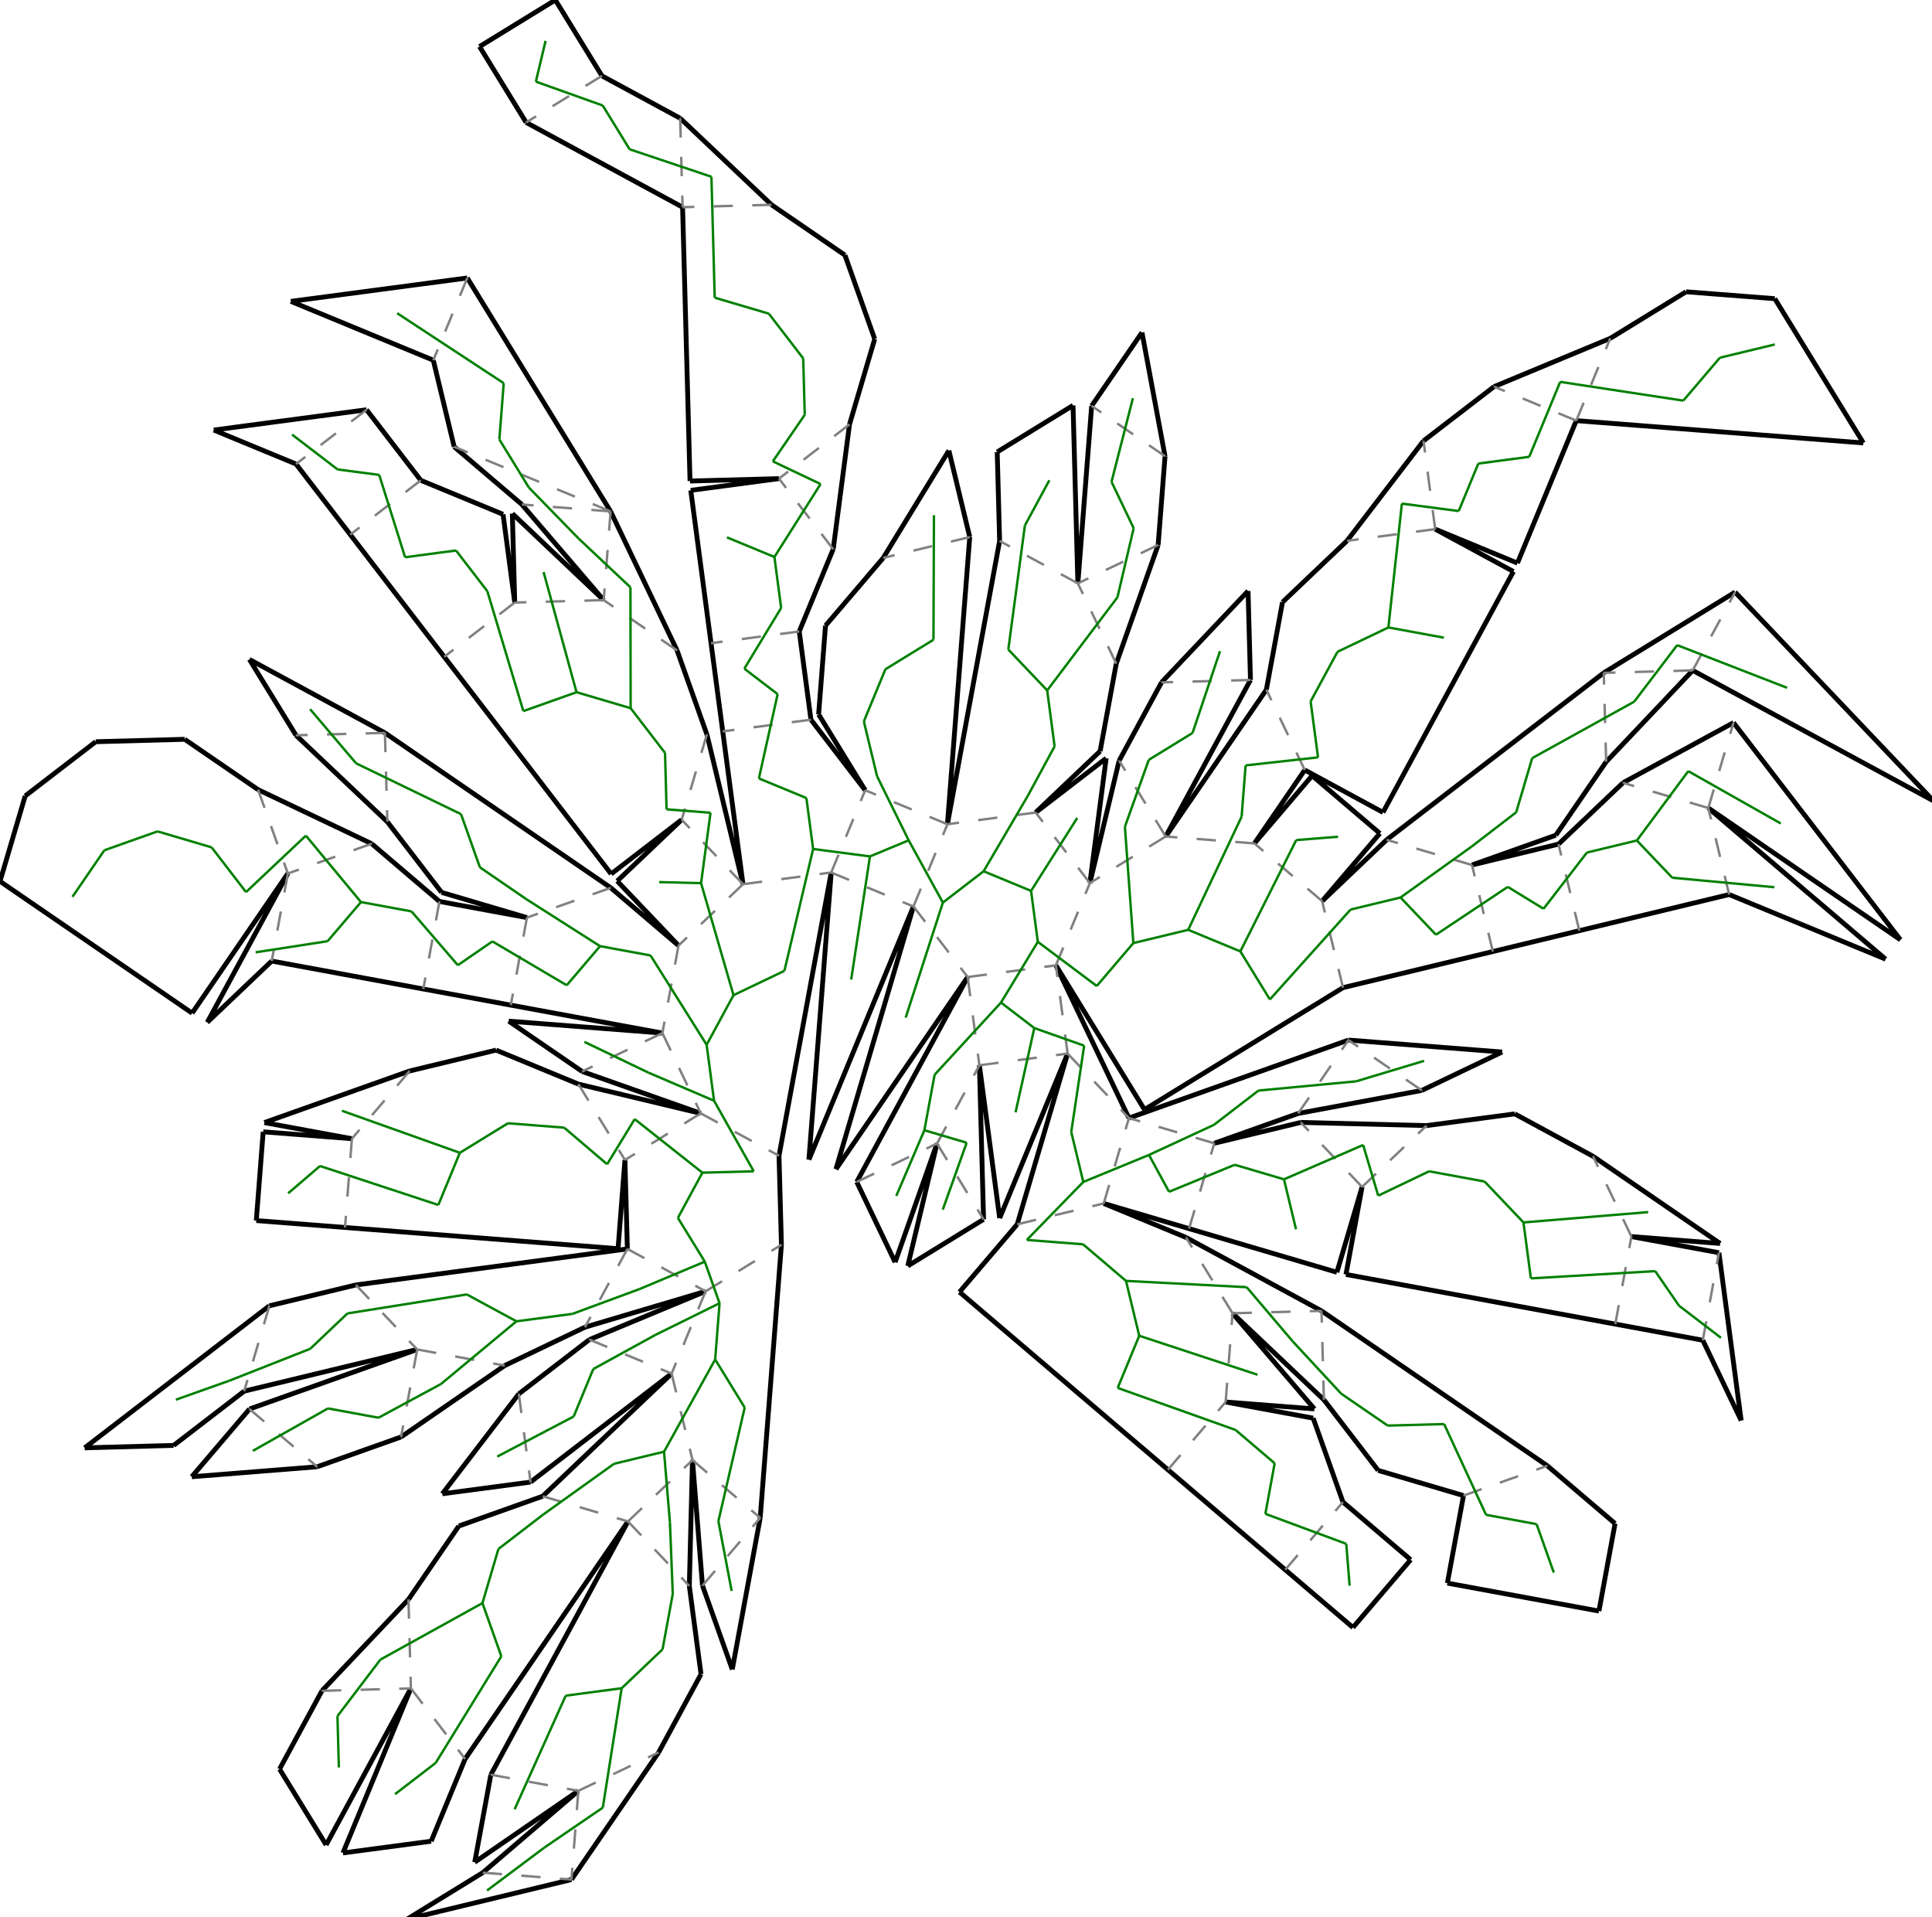 <?xml version="1.0"?>
<svg width="1152" height="1143" version="1.1" xmlns="http://www.w3.org/2000/svg" >
<defs>
<style type="text/css"><![CDATA[
.m {stroke:rgb(255,0,0);stroke-width:1.44;}
.v {stroke:rgb(0,0,255);stroke-width:1.44;}
.b {stroke:rgb(0,0,0);stroke-width:2.88;fill:white}
.n {stroke:rgb(128,128,128);stroke-width:1.44}
.t {stroke:rgb(0,128,0);stroke-width:1.44;}
.c {stroke:rgb(128,128,128);stroke-width:1.44;stroke-dasharray:11.52, 11.52;}
]]></style>
</defs>
<path fill="none" style="stroke:black;stroke-width:2.88;" d=" M 510.846 704.59 L 533.735 752.458 M 533.735 752.458 L 558.714 681.701 M 541.269 754.681 L 586.482 726.914 M 558.714 681.701 L 541.269 754.681 M 420.73 769.794 L 351.433 798.577 M 348.804 791.176 L 420.73 769.794 M 658.126 717.41 L 709.015 732.43 M 417.848 663.714 L 344.867 646.269 M 347.091 638.736 L 417.848 663.714 M 412.91 870.415 L 418.87 945.215 M 411.019 945.428 L 412.91 870.415 M 734.934 782.88 L 789.414 834.479 M 730.822 835.78 L 783.722 839.892 M 783.722 839.892 L 734.934 782.88 M 406.468 488.653 L 368.016 525.214 M 368.016 525.214 L 404.577 563.666 M 263.748 890.494 L 316.347 883.517 M 309.37 830.918 L 263.748 890.494 M 239.137 856.627 L 300.936 814.065 M 774.033 663.781 L 847.8 650.034 M 850.629 670.996 L 775.616 669.105 M 252.4 589.569 L 304.58 599.187 M 314.198 547.007 L 262.018 537.389 M 659.586 452.026 L 617.523 484.368 M 649.865 526.431 L 659.586 452.026 M 667.31 453.45 L 649.865 526.431 M 156.927 674.717 L 152.816 727.617 M 152.816 727.617 L 205.715 731.728 M 209.827 678.829 L 156.927 674.717 M 841.143 929.816 L 800.763 895.397 M 766.343 935.777 L 806.723 970.197 M 806.723 970.197 L 841.143 929.816 M 782.397 462.394 L 747.977 502.774 M 788.358 537.194 L 822.777 496.814 M 822.777 496.814 L 782.397 462.394 M 423.967 383.404 L 430.945 436.002 M 483.543 429.025 L 476.566 376.426 M 243.56 953.474 L 191.962 1007.95 M 148.759 839.968 L 114.339 880.348 M 114.339 880.348 L 189.139 874.387 M 929.28 503.216 L 877.699 515.653 M 890.135 567.234 L 941.716 554.797 M 221.638 502.969 L 153.879 470.731 M 176.488 438.325 L 230.968 489.924 M 344.856 1067.57 L 287.845 1116.36 M 292.676 1057.95 L 283.058 1110.13 M 283.058 1110.13 L 344.856 1067.57 M 665.593 395.627 L 690.572 324.869 M 745.622 405.355 L 744.181 352.316 M 744.181 352.316 L 692.582 406.796 M 1024.95 746.777 L 972.771 737.158 M 963.152 789.339 L 1015.33 798.957 M 305.49 306.157 L 306.931 359.196 M 359.971 357.755 L 305.49 306.157 M 311.183 300.744 L 359.971 357.755 M 496.823 327.386 L 506.544 252.982 M 578.229 320.158 L 565.793 268.577 M 565.793 268.577 L 526.648 332.595 M 358.913 45.213 L 331.145 0 M 331.145 0 L 285.932 27.767 M 285.932 27.767 L 313.699 72.981 M 957.707 454.136 L 1009.31 399.655 M 1033.64 430.786 L 967.731 466.655 M 176.51 276.619 L 208.851 318.682 M 250.914 286.341 L 218.573 244.277 M 680.936 198.202 L 650.926 241.959 M 694.683 271.969 L 680.936 198.202 M 848.79 262.833 L 803.169 322.408 M 960.15 201.708 L 890.853 230.492 M 460.047 122.084 L 405.567 70.485 M 465.943 742.026 L 464.502 688.986 M 372.635 691.482 L 374.076 744.522 M 636.585 628.069 L 606.545 729.847 M 583.986 635.046 L 596.071 726.15 M 596.071 726.15 L 636.585 628.069 M 586.482 726.914 L 583.986 635.046 M 351.433 798.577 L 309.37 830.918 M 316.347 883.517 L 400.473 818.834 M 400.473 818.834 L 323.569 891.956 M 787.973 781.439 L 707.166 737.667 M 709.015 732.43 L 797.157 758.445 M 797.157 758.445 L 812.177 707.557 M 775.616 669.105 L 724.035 681.541 M 404.577 563.666 L 364.197 529.247 M 304.58 599.187 L 394.959 615.846 M 303.334 608.725 L 347.091 638.736 M 394.959 615.846 L 303.334 608.725 M 418.87 945.215 L 436.631 995.213 M 436.631 995.213 L 453.29 904.834 M 696.402 876.16 L 766.343 935.777 M 800.763 895.397 L 783.002 845.398 M 783.002 845.398 L 730.822 835.78 M 515.885 471.088 L 483.543 429.025 M 430.945 436.002 L 443.029 527.105 M 443.029 527.105 L 421.488 437.764 M 212.195 765.995 L 160.614 778.431 M 145.594 829.32 L 248.756 804.447 M 248.756 804.447 L 148.759 839.968 M 189.139 874.387 L 239.137 856.627 M 847.8 650.034 L 895.668 627.145 M 895.668 627.145 L 804.043 620.024 M 800.794 588.775 L 890.135 567.234 M 826.81 500.633 L 788.358 537.194 M 262.018 537.389 L 221.638 502.969 M 162.021 572.91 L 252.4 589.569 M 157.646 669.211 L 209.827 678.829 M 244.246 638.449 L 157.646 669.211 M 747.977 502.774 L 777.988 459.018 M 755.098 411.15 L 695.078 498.663 M 695.078 498.663 L 745.622 405.355 M 692.582 406.796 L 667.31 453.45 M 340.745 1120.47 L 392.724 1044.68 M 863.027 943.742 L 953.406 960.401 M 953.406 960.401 L 963.024 908.22 M 963.024 908.22 L 922.643 873.801 M 872.645 891.562 L 863.027 943.742 M 476.566 376.426 L 496.823 327.386 M 464.481 285.323 L 411.883 292.3 M 411.883 292.3 L 423.967 383.404 M 403.728 387.766 L 364.082 304.856 M 191.962 1007.95 L 166.69 1054.61 M 166.69 1054.61 L 194.458 1099.82 M 194.458 1099.82 L 245.001 1006.51 M 204.488 1104.59 L 257.086 1097.62 M 245.001 1006.51 L 204.488 1104.59 M 257.086 1097.62 L 277.343 1048.58 M 972.771 737.158 L 1025.67 741.27 M 1025.67 741.27 L 949.881 689.29 M 941.716 554.797 L 1031.06 533.256 M 967.731 466.655 L 929.28 503.216 M 306.931 359.196 L 299.954 306.598 M 299.954 306.598 L 250.914 286.341 M 208.851 318.682 L 264.868 391.538 M 148.72 393.112 L 176.488 438.325 M 229.527 436.884 L 148.72 393.112 M 690.572 324.869 L 694.683 271.969 M 650.926 241.959 L 642.704 347.758 M 639.822 241.679 L 594.609 269.447 M 642.704 347.758 L 639.822 241.679 M 594.609 269.447 L 596.05 322.487 M 127.47 256.362 L 176.51 276.619 M 218.573 244.277 L 127.47 256.362 M 173.426 179.657 L 258.366 214.743 M 278.623 165.703 L 173.426 179.657 M 313.699 72.981 L 407.007 123.525 M 405.567 70.485 L 358.913 45.213 M 1034.58 353.001 L 956.266 401.096 M 904.807 335.689 L 939.893 250.748 M 890.853 230.492 L 848.79 262.833 M 855.767 315.432 L 904.807 335.689 M 453.29 904.834 L 465.943 742.026 M 572.125 770.227 L 696.402 876.16 M 707.166 737.667 L 658.126 717.41 M 606.545 729.847 L 572.125 770.227 M 577.009 582.448 L 510.846 704.59 M 498.442 697.005 L 577.009 582.448 M 544.668 540.385 L 498.442 697.005 M 482.323 691.315 L 544.668 540.385 M 495.628 520.128 L 482.323 691.315 M 464.502 688.986 L 495.628 520.128 M 368.524 744.382 L 372.635 691.482 M 344.867 646.269 L 295.827 626.012 M 295.827 626.012 L 244.246 638.449 M 205.715 731.728 L 368.524 744.382 M 374.076 744.522 L 212.195 765.995 M 300.936 814.065 L 348.804 791.176 M 724.035 681.541 L 774.033 663.781 M 804.043 620.024 L 673.146 666.521 M 682.425 661.471 L 800.794 588.775 M 629.608 575.471 L 682.425 661.471 M 673.146 666.521 L 629.608 575.471 M 323.569 891.956 L 273.571 909.717 M 273.571 909.717 L 243.56 953.474 M 277.343 1048.58 L 374.458 906.976 M 374.458 906.976 L 292.676 1057.95 M 392.724 1044.68 L 417.996 998.026 M 417.996 998.026 L 411.019 945.428 M 789.414 834.479 L 821.756 876.542 M 821.756 876.542 L 872.645 891.562 M 922.643 873.801 L 787.973 781.439 M 802.559 759.737 L 963.152 789.339 M 949.881 689.29 L 903.227 664.018 M 903.227 664.018 L 850.629 670.996 M 812.177 707.557 L 802.559 759.737 M 364.405 520.995 L 406.468 488.653 M 421.488 437.764 L 403.728 387.766 M 264.868 391.538 L 364.405 520.995 M 364.197 529.247 L 229.527 436.884 M 230.968 489.924 L 263.31 531.987 M 263.31 531.987 L 314.198 547.007 M 617.523 484.368 L 655.975 447.807 M 655.975 447.807 L 665.593 395.627 M 596.05 322.487 L 564.925 491.345 M 564.925 491.345 L 578.229 320.158 M 526.648 332.595 L 492.228 372.975 M 492.228 372.975 L 488.117 425.874 M 488.117 425.874 L 515.885 471.088 M 123.57 609.471 L 162.021 572.91 M 171.64 520.73 L 123.57 609.471 M 114.557 603.96 L 171.64 520.73 M 153.879 470.731 L 110.123 440.721 M 110.123 440.721 L 57.083 442.162 M 57.083 442.162 L 15.02 474.503 M 15.02 474.503 L 0 525.392 M 0 525.392 L 114.557 603.96 M 50.491 863.102 L 103.531 861.662 M 160.614 778.431 L 50.491 863.102 M 103.531 861.662 L 145.594 829.32 M 877.699 515.653 L 927.697 497.892 M 927.697 497.892 L 957.707 454.136 M 956.266 401.096 L 826.81 500.633 M 824.642 484.29 L 902.421 340.704 M 902.421 340.704 L 855.767 315.432 M 803.169 322.408 L 764.717 358.97 M 764.717 358.97 L 755.098 411.15 M 777.988 459.018 L 824.642 484.29 M 287.845 1116.36 L 242.632 1144.13 M 242.632 1144.13 L 340.745 1120.47 M 1111.08 264.053 L 1058.26 178.052 M 1058.26 178.052 L 1005.36 173.941 M 1005.36 173.941 L 960.15 201.708 M 939.893 250.748 L 1111.08 264.053 M 1009.31 399.655 L 1152.89 477.434 M 1152.89 477.434 L 1034.58 353.001 M 1018.62 481.675 L 1133.18 560.243 M 1133.18 560.243 L 1033.64 430.786 M 1031.06 533.256 L 1124.34 571.786 M 1124.34 571.786 L 1018.62 481.675 M 1015.33 798.957 L 1038.22 846.825 M 1038.22 846.825 L 1024.95 746.777 M 411.442 286.764 L 464.481 285.323 M 506.544 252.982 L 521.564 202.093 M 521.564 202.093 L 503.804 152.094 M 503.804 152.094 L 460.047 122.084 M 407.007 123.525 L 411.442 286.764 M 364.082 304.856 L 278.623 165.703 M 258.366 214.743 L 270.803 266.324 M 270.803 266.324 L 311.183 300.744" />
<path fill="none" class="c" d=" M 495.628 520.128 L 515.885 471.088 M 495.628 520.128 L 544.668 540.385 M 564.925 491.345 L 515.885 471.088 M 544.668 540.385 L 564.925 491.345 M 544.668 540.385 L 577.009 582.448 M 443.029 527.105 L 495.628 520.128 M 483.543 429.025 L 430.945 436.002 M 443.029 527.105 L 404.577 563.666 M 404.577 563.666 L 394.959 615.846 M 394.959 615.846 L 417.848 663.714 M 417.848 663.714 L 464.502 688.986 M 394.959 615.846 L 347.091 638.736 M 443.029 527.105 L 406.468 488.653 M 417.848 663.714 L 372.635 691.482 M 374.076 744.522 L 420.73 769.794 M 420.73 769.794 L 465.943 742.026 M 364.197 529.247 L 314.198 547.007 M 314.198 547.007 L 304.58 599.187 M 617.523 484.368 L 564.925 491.345 M 421.488 437.764 L 406.468 488.653 M 420.73 769.794 L 400.473 818.834 M 400.473 818.834 L 412.91 870.415 M 412.91 870.415 L 453.29 904.834 M 403.728 387.766 L 359.971 357.755 M 359.971 357.755 L 306.931 359.196 M 306.931 359.196 L 264.868 391.538 M 665.593 395.627 L 642.704 347.758 M 642.704 347.758 L 596.05 322.487 M 351.433 798.577 L 400.473 818.834 M 374.076 744.522 L 348.804 791.176 M 344.867 646.269 L 372.635 691.482 M 418.87 945.215 L 453.29 904.834 M 476.566 376.426 L 423.967 383.404 M 690.572 324.869 L 642.704 347.758 M 309.37 830.918 L 316.347 883.517 M 374.458 906.976 L 412.91 870.415 M 496.823 327.386 L 464.481 285.323 M 364.082 304.856 L 359.971 357.755 M 250.914 286.341 L 208.851 318.682 M 694.683 271.969 L 650.926 241.959 M 244.246 638.449 L 209.827 678.829 M 209.827 678.829 L 205.715 731.728 M 374.458 906.976 L 411.019 945.428 M 262.018 537.389 L 252.4 589.569 M 364.082 304.856 L 311.183 300.744 M 506.544 252.982 L 464.481 285.323 M 323.569 891.956 L 374.458 906.976 M 629.608 575.471 L 649.865 526.431 M 649.865 526.431 L 617.523 484.368 M 221.638 502.969 L 171.64 520.73 M 171.64 520.73 L 162.021 572.91 M 248.756 804.447 L 300.936 814.065 M 243.56 953.474 L 245.001 1006.51 M 245.001 1006.51 L 277.343 1048.58 M 229.527 436.884 L 230.968 489.924 M 578.229 320.158 L 526.648 332.595 M 460.047 122.084 L 407.007 123.525 M 364.082 304.856 L 270.803 266.324 M 577.009 582.448 L 629.608 575.471 M 248.756 804.447 L 239.137 856.627 M 191.962 1007.95 L 245.001 1006.51 M 153.879 470.731 L 171.64 520.73 M 229.527 436.884 L 176.488 438.325 M 218.573 244.277 L 176.51 276.619 M 405.567 70.485 L 407.007 123.525 M 358.913 45.213 L 313.699 72.981 M 577.009 582.448 L 583.986 635.046 M 212.195 765.995 L 248.756 804.447 M 695.078 498.663 L 649.865 526.431 M 583.986 635.046 L 636.585 628.069 M 636.585 628.069 L 629.608 575.471 M 695.078 498.663 L 667.31 453.45 M 160.614 778.431 L 145.594 829.32 M 148.759 839.968 L 189.139 874.387 M 747.977 502.774 L 695.078 498.663 M 636.585 628.069 L 673.146 666.521 M 344.856 1067.57 L 392.724 1044.68 M 278.623 165.703 L 258.366 214.743 M 510.846 704.59 L 558.714 681.701 M 777.988 459.018 L 755.098 411.15 M 745.622 405.355 L 692.582 406.796 M 344.856 1067.57 L 340.745 1120.47 M 558.714 681.701 L 583.986 635.046 M 788.358 537.194 L 747.977 502.774 M 292.676 1057.95 L 344.856 1067.57 M 287.845 1116.36 L 340.745 1120.47 M 658.126 717.41 L 673.146 666.521 M 606.545 729.847 L 658.126 717.41 M 558.714 681.701 L 586.482 726.914 M 800.794 588.775 L 788.358 537.194 M 724.035 681.541 L 673.146 666.521 M 709.015 732.43 L 724.035 681.541 M 774.033 663.781 L 804.043 620.024 M 847.8 650.034 L 804.043 620.024 M 812.177 707.557 L 775.616 669.105 M 877.699 515.653 L 826.81 500.633 M 734.934 782.88 L 707.166 737.667 M 957.707 454.136 L 956.266 401.096 M 855.767 315.432 L 803.169 322.408 M 812.177 707.557 L 850.629 670.996 M 1009.31 399.655 L 956.266 401.096 M 855.767 315.432 L 848.79 262.833 M 734.934 782.88 L 787.973 781.439 M 890.135 567.234 L 877.699 515.653 M 1009.31 399.655 L 1034.58 353.001 M 730.822 835.78 L 734.934 782.88 M 789.414 834.479 L 787.973 781.439 M 941.716 554.797 L 929.28 503.216 M 696.402 876.16 L 730.822 835.78 M 872.645 891.562 L 922.643 873.801 M 1018.62 481.675 L 967.731 466.655 M 939.893 250.748 L 890.853 230.492 M 1018.62 481.675 L 1033.64 430.786 M 939.893 250.748 L 960.15 201.708 M 1031.06 533.256 L 1018.62 481.675 M 972.771 737.158 L 949.881 689.29 M 766.343 935.777 L 800.763 895.397 M 963.152 789.339 L 972.771 737.158 M 1015.33 798.957 L 1024.95 746.777" />
<line x1="518.727" y1="510.534" x2="484.847" y2="506.107" class="t" />
<line x1="507.54" y1="583.943" x2="518.727" y2="510.534" class="t" />
<line x1="541.826" y1="500.939" x2="518.727" y2="510.534" class="t" />
<line x1="522.975" y1="462.769" x2="541.826" y2="500.939" class="t" />
<line x1="562.201" y1="538.059" x2="541.826" y2="500.939" class="t" />
<line x1="540.04" y1="606.613" x2="562.201" y2="538.059" class="t" />
<line x1="480.819" y1="475.739" x2="484.847" y2="506.107" class="t" />
<line x1="467.72" y1="578.74" x2="484.847" y2="506.107" class="t" />
<line x1="452.506" y1="464.044" x2="480.819" y2="475.739" class="t" />
<line x1="463.684" y1="413.818" x2="452.506" y2="464.044" class="t" />
<line x1="437.37" y1="593.253" x2="467.72" y2="578.74" class="t" />
<line x1="418.025" y1="526.475" x2="437.37" y2="593.253" class="t" />
<line x1="421.346" y1="622.833" x2="437.37" y2="593.253" class="t" />
<line x1="387.911" y1="569.586" x2="421.346" y2="622.833" class="t" />
<line x1="425.77" y1="656.182" x2="421.346" y2="622.833" class="t" />
<line x1="386.633" y1="639.432" x2="425.77" y2="656.182" class="t" />
<line x1="449.431" y1="698.242" x2="425.77" y2="656.182" class="t" />
<line x1="515.09" y1="430.065" x2="522.975" y2="462.769" class="t" />
<line x1="348.461" y1="621.102" x2="386.633" y2="639.432" class="t" />
<line x1="393.02" y1="525.844" x2="418.025" y2="526.475" class="t" />
<line x1="423.662" y1="484.507" x2="418.025" y2="526.475" class="t" />
<line x1="443.826" y1="398.611" x2="463.684" y2="413.818" class="t" />
<line x1="418.809" y1="699.074" x2="449.431" y2="698.242" class="t" />
<line x1="378.45" y1="667.155" x2="418.809" y2="699.074" class="t" />
<line x1="404.218" y1="726.01" x2="418.809" y2="699.074" class="t" />
<line x1="420.25" y1="752.114" x2="404.218" y2="726.01" class="t" />
<line x1="381.203" y1="768.497" x2="420.25" y2="752.114" class="t" />
<line x1="429.049" y1="776.884" x2="420.25" y2="752.114" class="t" />
<line x1="357.785" y1="564.033" x2="387.911" y2="569.586" class="t" />
<line x1="337.913" y1="587.347" x2="357.785" y2="564.033" class="t" />
<line x1="313.902" y1="536.08" x2="357.785" y2="564.033" class="t" />
<line x1="293.599" y1="561.194" x2="337.913" y2="587.347" class="t" />
<line x1="586.486" y1="519.387" x2="562.201" y2="538.059" class="t" />
<line x1="612.807" y1="474.506" x2="586.486" y2="519.387" class="t" />
<line x1="397.454" y1="482.471" x2="423.662" y2="484.507" class="t" />
<line x1="390.879" y1="795.735" x2="429.049" y2="776.884" class="t" />
<line x1="426.442" y1="810.425" x2="429.049" y2="776.884" class="t" />
<line x1="395.947" y1="865.408" x2="426.442" y2="810.425" class="t" />
<line x1="444.048" y1="839.092" x2="426.442" y2="810.425" class="t" />
<line x1="428.357" y1="906.821" x2="444.048" y2="839.092" class="t" />
<line x1="396.54" y1="448.842" x2="397.454" y2="482.471" class="t" />
<line x1="376.034" y1="422.172" x2="396.54" y2="448.842" class="t" />
<line x1="375.927" y1="350.126" x2="376.034" y2="422.172" class="t" />
<line x1="343.769" y1="412.649" x2="376.034" y2="422.172" class="t" />
<line x1="324.131" y1="341.036" x2="343.769" y2="412.649" class="t" />
<line x1="312.068" y1="423.909" x2="343.769" y2="412.649" class="t" />
<line x1="290.584" y1="352.444" x2="312.068" y2="423.909" class="t" />
<line x1="286.158" y1="517.052" x2="313.902" y2="536.08" class="t" />
<line x1="628.831" y1="444.926" x2="612.807" y2="474.506" class="t" />
<line x1="624.407" y1="411.577" x2="628.831" y2="444.926" class="t" />
<line x1="666.29" y1="356.085" x2="624.407" y2="411.577" class="t" />
<line x1="601.226" y1="387.197" x2="624.407" y2="411.577" class="t" />
<line x1="611.121" y1="313.231" x2="601.226" y2="387.197" class="t" />
<line x1="527.934" y1="398.972" x2="515.09" y2="430.065" class="t" />
<line x1="353.759" y1="816.11" x2="390.879" y2="795.735" class="t" />
<line x1="341.272" y1="783.254" x2="381.203" y2="768.497" class="t" />
<line x1="362.009" y1="694.044" x2="378.45" y2="667.155" class="t" />
<line x1="436.264" y1="948.421" x2="428.357" y2="906.821" class="t" />
<line x1="273" y1="575.382" x2="293.599" y2="561.194" class="t" />
<line x1="465.785" y1="362.405" x2="443.826" y2="398.611" class="t" />
<line x1="675.986" y1="314.866" x2="666.29" y2="356.085" class="t" />
<line x1="342.063" y1="844.423" x2="353.759" y2="816.11" class="t" />
<line x1="296.488" y1="868.31" x2="342.063" y2="844.423" class="t" />
<line x1="399.462" y1="907.606" x2="395.947" y2="865.408" class="t" />
<line x1="366.167" y1="872.589" x2="395.947" y2="865.408" class="t" />
<line x1="614.799" y1="531.082" x2="586.486" y2="519.387" class="t" />
<line x1="461.757" y1="332.038" x2="465.785" y2="362.405" class="t" />
<line x1="489.283" y1="288.564" x2="461.757" y2="332.038" class="t" />
<line x1="433.444" y1="320.342" x2="461.757" y2="332.038" class="t" />
<line x1="345.079" y1="321.118" x2="375.927" y2="350.126" class="t" />
<line x1="271.912" y1="328.159" x2="290.584" y2="352.444" class="t" />
<line x1="241.544" y1="332.187" x2="271.912" y2="328.159" class="t" />
<line x1="226.113" y1="283.1" x2="241.544" y2="332.187" class="t" />
<line x1="662.771" y1="287.229" x2="675.986" y2="314.866" class="t" />
<line x1="675.515" y1="237.377" x2="662.771" y2="287.229" class="t" />
<line x1="625.711" y1="286.295" x2="611.121" y2="313.231" class="t" />
<line x1="336.406" y1="672.221" x2="362.009" y2="694.044" class="t" />
<line x1="302.866" y1="669.614" x2="336.406" y2="672.221" class="t" />
<line x1="274.199" y1="687.22" x2="302.866" y2="669.614" class="t" />
<line x1="203.906" y1="662.163" x2="274.199" y2="687.22" class="t" />
<line x1="261.355" y1="718.313" x2="274.199" y2="687.22" class="t" />
<line x1="190.823" y1="695.092" x2="261.355" y2="718.313" class="t" />
<line x1="307.922" y1="787.678" x2="341.272" y2="783.254" class="t" />
<line x1="274.897" y1="485.352" x2="286.158" y2="517.052" class="t" />
<line x1="556.601" y1="381.366" x2="527.934" y2="398.972" class="t" />
<line x1="401.158" y1="950.143" x2="399.462" y2="907.606" class="t" />
<line x1="245.352" y1="543.309" x2="273" y2="575.382" class="t" />
<line x1="171.819" y1="711.354" x2="190.823" y2="695.092" class="t" />
<line x1="315.356" y1="290.641" x2="345.079" y2="321.118" class="t" />
<line x1="460.822" y1="275.023" x2="489.283" y2="288.564" class="t" />
<line x1="201.311" y1="279.86" x2="226.113" y2="283.1" class="t" />
<line x1="323.866" y1="902.883" x2="366.167" y2="872.589" class="t" />
<line x1="618.827" y1="561.45" x2="614.799" y2="531.082" class="t" />
<line x1="653.966" y1="587.791" x2="618.827" y2="561.45" class="t" />
<line x1="642.325" y1="487.608" x2="614.799" y2="531.082" class="t" />
<line x1="215.226" y1="537.756" x2="245.352" y2="543.309" class="t" />
<line x1="182.386" y1="498.143" x2="215.226" y2="537.756" class="t" />
<line x1="195.354" y1="561.069" x2="215.226" y2="537.756" class="t" />
<line x1="152.41" y1="567.703" x2="195.354" y2="561.069" class="t" />
<line x1="262.943" y1="825.046" x2="307.922" y2="787.678" class="t" />
<line x1="278.342" y1="771.654" x2="307.922" y2="787.678" class="t" />
<line x1="675.789" y1="562.189" x2="653.966" y2="587.791" class="t" />
<line x1="297.196" y1="923.389" x2="323.866" y2="902.883" class="t" />
<line x1="287.673" y1="955.654" x2="297.196" y2="923.389" class="t" />
<line x1="226.841" y1="989.313" x2="287.673" y2="955.654" class="t" />
<line x1="298.934" y1="987.355" x2="287.673" y2="955.654" class="t" />
<line x1="259.81" y1="1050.902" x2="298.934" y2="987.355" class="t" />
<line x1="395.059" y1="983.227" x2="401.158" y2="950.143" class="t" />
<line x1="212.328" y1="455.044" x2="274.897" y2="485.352" class="t" />
<line x1="556.89" y1="307.11" x2="556.601" y2="381.366" class="t" />
<line x1="479.85" y1="247.28" x2="460.822" y2="275.023" class="t" />
<line x1="478.936" y1="213.65" x2="479.85" y2="247.28" class="t" />
<line x1="458.431" y1="186.981" x2="478.936" y2="213.65" class="t" />
<line x1="426.165" y1="177.458" x2="458.431" y2="186.981" class="t" />
<line x1="424.207" y1="105.365" x2="426.165" y2="177.458" class="t" />
<line x1="297.75" y1="261.974" x2="315.356" y2="290.641" class="t" />
<line x1="596.868" y1="597.655" x2="618.827" y2="561.45" class="t" />
<line x1="225.677" y1="845.154" x2="262.943" y2="825.046" class="t" />
<line x1="201.218" y1="1023.025" x2="226.841" y2="989.313" class="t" />
<line x1="146.692" y1="531.807" x2="182.386" y2="498.143" class="t" />
<line x1="184.912" y1="422.774" x2="212.328" y2="455.044" class="t" />
<line x1="174.184" y1="259.086" x2="201.311" y2="279.86" class="t" />
<line x1="375.424" y1="88.997" x2="424.207" y2="105.365" class="t" />
<line x1="195.551" y1="839.601" x2="225.677" y2="845.154" class="t" />
<line x1="202.05" y1="1053.647" x2="201.218" y2="1023.025" class="t" />
<line x1="235.525" y1="1069.574" x2="259.81" y2="1050.902" class="t" />
<line x1="359.393" y1="62.893" x2="375.424" y2="88.997" class="t" />
<line x1="319.515" y1="48.654" x2="359.393" y2="62.893" class="t" />
<line x1="557.281" y1="640.695" x2="596.868" y2="597.655" class="t" />
<line x1="207.188" y1="782.958" x2="278.342" y2="771.654" class="t" />
<line x1="670.751" y1="492.848" x2="675.789" y2="562.189" class="t" />
<line x1="708.493" y1="554.303" x2="675.789" y2="562.189" class="t" />
<line x1="370.679" y1="1006.409" x2="395.059" y2="983.227" class="t" />
<line x1="126.186" y1="505.137" x2="146.692" y2="531.807" class="t" />
<line x1="93.921" y1="495.614" x2="126.186" y2="505.137" class="t" />
<line x1="62.22" y1="506.875" x2="93.921" y2="495.614" class="t" />
<line x1="43.192" y1="534.619" x2="62.22" y2="506.875" class="t" />
<line x1="300.357" y1="228.434" x2="297.75" y2="261.974" class="t" />
<line x1="616.726" y1="612.862" x2="596.868" y2="597.655" class="t" />
<line x1="605.547" y1="663.088" x2="616.726" y2="612.862" class="t" />
<line x1="646.446" y1="623.354" x2="616.726" y2="612.862" class="t" />
<line x1="684.99" y1="452.97" x2="670.751" y2="492.848" class="t" />
<line x1="325.33" y1="24.327" x2="319.515" y2="48.654" class="t" />
<line x1="184.988" y1="804.066" x2="207.188" y2="782.958" class="t" />
<line x1="136.579" y1="823.138" x2="184.988" y2="804.066" class="t" />
<line x1="150.746" y1="864.901" x2="195.551" y2="839.601" class="t" />
<line x1="711.094" y1="436.938" x2="684.99" y2="452.97" class="t" />
<line x1="551.182" y1="673.779" x2="557.281" y2="640.695" class="t" />
<line x1="740.348" y1="486.818" x2="708.493" y2="554.303" class="t" />
<line x1="739.587" y1="567.147" x2="708.493" y2="554.303" class="t" />
<line x1="638.758" y1="674.813" x2="646.446" y2="623.354" class="t" />
<line x1="359.442" y1="1077.573" x2="370.679" y2="1006.409" class="t" />
<line x1="337.33" y1="1010.832" x2="370.679" y2="1006.409" class="t" />
<line x1="104.878" y1="834.398" x2="136.579" y2="823.138" class="t" />
<line x1="236.805" y1="186.701" x2="300.357" y2="228.434" class="t" />
<line x1="534.432" y1="712.916" x2="551.182" y2="673.779" class="t" />
<line x1="645.939" y1="704.593" x2="638.758" y2="674.813" class="t" />
<line x1="742.721" y1="456.277" x2="740.348" y2="486.818" class="t" />
<line x1="785.909" y1="451.486" x2="742.721" y2="456.277" class="t" />
<line x1="727.462" y1="388.156" x2="711.094" y2="436.938" class="t" />
<line x1="324.482" y1="1101.466" x2="359.442" y2="1077.573" class="t" />
<line x1="576.394" y1="681.22" x2="551.182" y2="673.779" class="t" />
<line x1="772.911" y1="500.788" x2="739.587" y2="567.147" class="t" />
<line x1="757.192" y1="595.814" x2="739.587" y2="567.147" class="t" />
<line x1="306.863" y1="1078.551" x2="337.33" y2="1010.832" class="t" />
<line x1="781.486" y1="418.136" x2="785.909" y2="451.486" class="t" />
<line x1="797.844" y1="498.801" x2="772.911" y2="500.788" class="t" />
<line x1="290.407" y1="1126.985" x2="324.482" y2="1101.466" class="t" />
<line x1="685.102" y1="688.491" x2="645.939" y2="704.593" class="t" />
<line x1="612.265" y1="739.162" x2="645.939" y2="704.593" class="t" />
<line x1="562.155" y1="721.099" x2="576.394" y2="681.22" class="t" />
<line x1="645.806" y1="741.768" x2="612.265" y2="739.162" class="t" />
<line x1="805.321" y1="542.201" x2="757.192" y2="595.814" class="t" />
<line x1="797.509" y1="388.556" x2="781.486" y2="418.136" class="t" />
<line x1="697.058" y1="710.461" x2="685.102" y2="688.491" class="t" />
<line x1="723.738" y1="670.614" x2="685.102" y2="688.491" class="t" />
<line x1="736.222" y1="694.359" x2="697.058" y2="710.461" class="t" />
<line x1="765.602" y1="703.03" x2="736.222" y2="694.359" class="t" />
<line x1="835.101" y1="535.02" x2="805.321" y2="542.201" class="t" />
<line x1="671.408" y1="763.592" x2="645.806" y2="741.768" class="t" />
<line x1="750.407" y1="650.109" x2="723.738" y2="670.614" class="t" />
<line x1="808.625" y1="644.613" x2="750.407" y2="650.109" class="t" />
<line x1="827.859" y1="374.043" x2="797.509" y2="388.556" class="t" />
<line x1="849.171" y1="632.401" x2="808.625" y2="644.613" class="t" />
<line x1="812.807" y1="682.552" x2="765.602" y2="703.03" class="t" />
<line x1="772.783" y1="732.811" x2="765.602" y2="703.03" class="t" />
<line x1="856.209" y1="557.221" x2="835.101" y2="535.02" class="t" />
<line x1="877.402" y1="504.726" x2="835.101" y2="535.02" class="t" />
<line x1="743.358" y1="767.329" x2="671.408" y2="763.592" class="t" />
<line x1="679.294" y1="796.296" x2="671.408" y2="763.592" class="t" />
<line x1="904.071" y1="484.22" x2="877.402" y2="504.726" class="t" />
<line x1="913.594" y1="451.955" x2="904.071" y2="484.22" class="t" />
<line x1="974.426" y1="418.296" x2="913.594" y2="451.955" class="t" />
<line x1="835.909" y1="300.224" x2="827.859" y2="374.043" class="t" />
<line x1="860.943" y1="380.142" x2="827.859" y2="374.043" class="t" />
<line x1="821.788" y1="712.763" x2="812.807" y2="682.552" class="t" />
<line x1="1000.05" y1="384.584" x2="974.426" y2="418.296" class="t" />
<line x1="869.788" y1="304.651" x2="835.909" y2="300.224" class="t" />
<line x1="770.774" y1="799.6" x2="743.358" y2="767.329" class="t" />
<line x1="899.038" y1="528.701" x2="856.209" y2="557.221" class="t" />
<line x1="1065.592" y1="410.03" x2="1000.05" y2="384.584" class="t" />
<line x1="881.484" y1="276.338" x2="869.788" y2="304.651" class="t" />
<line x1="749.826" y1="819.517" x2="679.294" y2="796.296" class="t" />
<line x1="666.45" y1="827.389" x2="679.294" y2="796.296" class="t" />
<line x1="852.138" y1="698.25" x2="821.788" y2="712.763" class="t" />
<line x1="799.714" y1="830.82" x2="770.774" y2="799.6" class="t" />
<line x1="920.377" y1="541.749" x2="899.038" y2="528.701" class="t" />
<line x1="946.242" y1="508.223" x2="920.377" y2="541.749" class="t" />
<line x1="976.023" y1="501.042" x2="946.242" y2="508.223" class="t" />
<line x1="911.851" y1="272.31" x2="881.484" y2="276.338" class="t" />
<line x1="736.742" y1="852.446" x2="666.45" y2="827.389" class="t" />
<line x1="827.458" y1="849.848" x2="799.714" y2="830.82" class="t" />
<line x1="861.087" y1="848.934" x2="827.458" y2="849.848" class="t" />
<line x1="886.105" y1="903.035" x2="861.087" y2="848.934" class="t" />
<line x1="885.222" y1="704.348" x2="852.138" y2="698.25" class="t" />
<line x1="760.056" y1="872.318" x2="736.742" y2="852.446" class="t" />
<line x1="916.231" y1="908.588" x2="886.105" y2="903.035" class="t" />
<line x1="1006.664" y1="459.705" x2="976.023" y2="501.042" class="t" />
<line x1="997.131" y1="523.242" x2="976.023" y2="501.042" class="t" />
<line x1="930.299" y1="227.65" x2="911.851" y2="272.31" class="t" />
<line x1="908.404" y1="728.728" x2="885.222" y2="704.348" class="t" />
<line x1="1061.813" y1="490.901" x2="1006.664" y2="459.705" class="t" />
<line x1="1003.708" y1="238.837" x2="930.299" y2="227.65" class="t" />
<line x1="754.503" y1="902.445" x2="760.056" y2="872.318" class="t" />
<line x1="926.485" y1="937.454" x2="916.231" y2="908.588" class="t" />
<line x1="1058.005" y1="528.906" x2="997.131" y2="523.242" class="t" />
<line x1="982.774" y1="722.573" x2="908.404" y2="728.728" class="t" />
<line x1="912.827" y1="762.078" x2="908.404" y2="728.728" class="t" />
<line x1="1025.531" y1="213.234" x2="1003.708" y2="238.837" class="t" />
<line x1="802.75" y1="920.33" x2="754.503" y2="902.445" class="t" />
<line x1="986.958" y1="757.758" x2="912.827" y2="762.078" class="t" />
<line x1="1058.236" y1="205.349" x2="1025.531" y2="213.234" class="t" />
<line x1="804.736" y1="945.263" x2="802.75" y2="920.33" class="t" />
<line x1="1001.145" y1="778.357" x2="986.958" y2="757.758" class="t" />
<line x1="1026.169" y1="797.519" x2="1001.145" y2="778.357" class="t" />
</svg>
